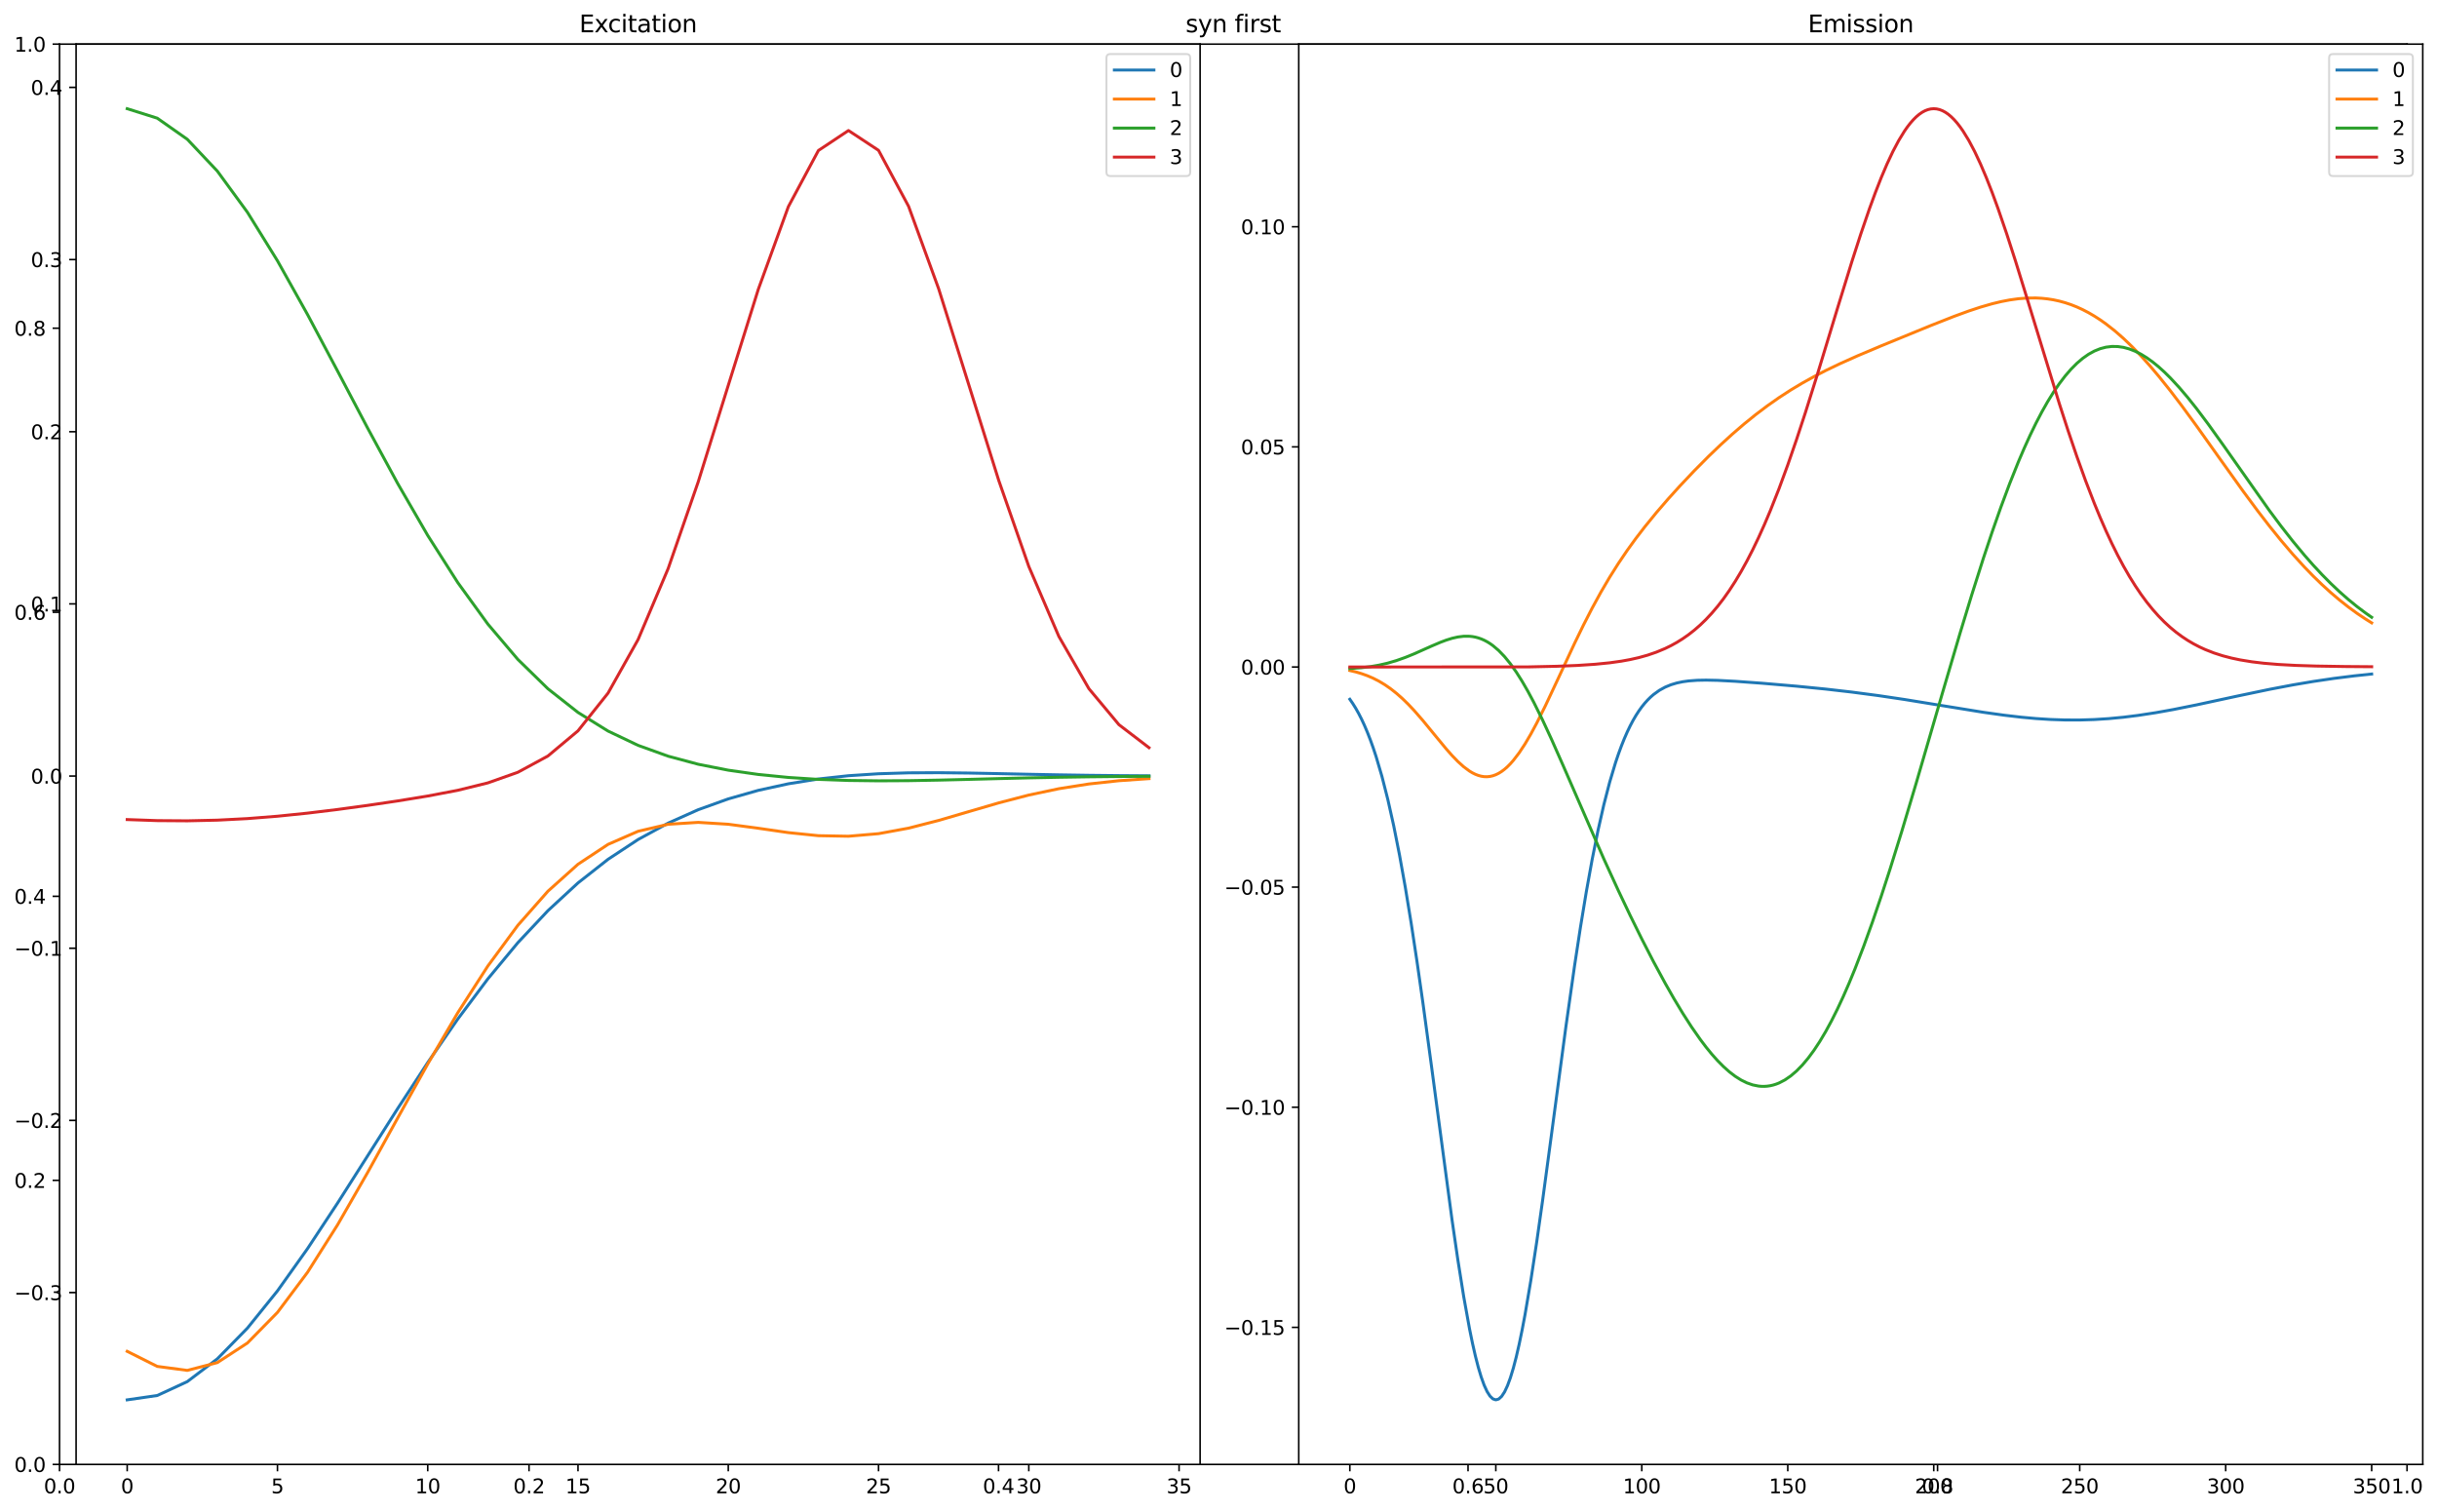 <?xml version="1.0" encoding="utf-8" standalone="no"?>
<!DOCTYPE svg PUBLIC "-//W3C//DTD SVG 1.1//EN"
  "http://www.w3.org/Graphics/SVG/1.1/DTD/svg11.dtd">
<svg xmlns:xlink="http://www.w3.org/1999/xlink" width="1232.4pt" height="764.4pt" viewBox="0 0 1232.4 764.4" xmlns="http://www.w3.org/2000/svg" version="1.1">
 <defs>
  <style type="text/css">*{stroke-linejoin: round; stroke-linecap: butt}</style>
 </defs>
 <g id="figure_1">
  <g id="patch_1">
   <path d="M 0 764.4 
L 1232.4 764.4 
L 1232.4 0 
L 0 0 
z
" style="fill: #ffffff"/>
  </g>
  <g id="axes_1">
   <g id="patch_2">
    <path d="M 30.103 740.521 
L 1217.248 740.521 
L 1217.248 22.318 
L 30.103 22.318 
z
" style="fill: #ffffff"/>
   </g>
   <g id="matplotlib.axis_1">
    <g id="xtick_1">
     <g id="line2d_1">
      <defs>
       <path id="me1050753d5" d="M 0 0 
L 0 3.5 
" style="stroke: #000000; stroke-width: 0.8"/>
      </defs>
      <g>
       <use xlink:href="#me1050753d5" x="30.103" y="740.521" style="stroke: #000000; stroke-width: 0.8"/>
      </g>
     </g>
     <g id="text_1">
      <!-- 0.0 -->
      <g transform="translate(22.152 755.12) scale(0.1 -0.1)">
       <defs>
        <path id="DejaVuSans-30" d="M 2034 4250 
Q 1547 4250 1301 3770 
Q 1056 3291 1056 2328 
Q 1056 1369 1301 889 
Q 1547 409 2034 409 
Q 2525 409 2770 889 
Q 3016 1369 3016 2328 
Q 3016 3291 2770 3770 
Q 2525 4250 2034 4250 
z
M 2034 4750 
Q 2819 4750 3233 4129 
Q 3647 3509 3647 2328 
Q 3647 1150 3233 529 
Q 2819 -91 2034 -91 
Q 1250 -91 836 529 
Q 422 1150 422 2328 
Q 422 3509 836 4129 
Q 1250 4750 2034 4750 
z
" transform="scale(0.016)"/>
        <path id="DejaVuSans-2e" d="M 684 794 
L 1344 794 
L 1344 0 
L 684 0 
L 684 794 
z
" transform="scale(0.016)"/>
       </defs>
       <use xlink:href="#DejaVuSans-30"/>
       <use xlink:href="#DejaVuSans-2e" x="63.623"/>
       <use xlink:href="#DejaVuSans-30" x="95.41"/>
      </g>
     </g>
    </g>
    <g id="xtick_2">
     <g id="line2d_2">
      <g>
       <use xlink:href="#me1050753d5" x="267.532" y="740.521" style="stroke: #000000; stroke-width: 0.8"/>
      </g>
     </g>
     <g id="text_2">
      <!-- 0.2 -->
      <g transform="translate(259.581 755.12) scale(0.1 -0.1)">
       <defs>
        <path id="DejaVuSans-32" d="M 1228 531 
L 3431 531 
L 3431 0 
L 469 0 
L 469 531 
Q 828 903 1448 1529 
Q 2069 2156 2228 2338 
Q 2531 2678 2651 2914 
Q 2772 3150 2772 3378 
Q 2772 3750 2511 3984 
Q 2250 4219 1831 4219 
Q 1534 4219 1204 4116 
Q 875 4013 500 3803 
L 500 4441 
Q 881 4594 1212 4672 
Q 1544 4750 1819 4750 
Q 2544 4750 2975 4387 
Q 3406 4025 3406 3419 
Q 3406 3131 3298 2873 
Q 3191 2616 2906 2266 
Q 2828 2175 2409 1742 
Q 1991 1309 1228 531 
z
" transform="scale(0.016)"/>
       </defs>
       <use xlink:href="#DejaVuSans-30"/>
       <use xlink:href="#DejaVuSans-2e" x="63.623"/>
       <use xlink:href="#DejaVuSans-32" x="95.41"/>
      </g>
     </g>
    </g>
    <g id="xtick_3">
     <g id="line2d_3">
      <g>
       <use xlink:href="#me1050753d5" x="504.961" y="740.521" style="stroke: #000000; stroke-width: 0.8"/>
      </g>
     </g>
     <g id="text_3">
      <!-- 0.4 -->
      <g transform="translate(497.009 755.12) scale(0.1 -0.1)">
       <defs>
        <path id="DejaVuSans-34" d="M 2419 4116 
L 825 1625 
L 2419 1625 
L 2419 4116 
z
M 2253 4666 
L 3047 4666 
L 3047 1625 
L 3713 1625 
L 3713 1100 
L 3047 1100 
L 3047 0 
L 2419 0 
L 2419 1100 
L 313 1100 
L 313 1709 
L 2253 4666 
z
" transform="scale(0.016)"/>
       </defs>
       <use xlink:href="#DejaVuSans-30"/>
       <use xlink:href="#DejaVuSans-2e" x="63.623"/>
       <use xlink:href="#DejaVuSans-34" x="95.41"/>
      </g>
     </g>
    </g>
    <g id="xtick_4">
     <g id="line2d_4">
      <g>
       <use xlink:href="#me1050753d5" x="742.39" y="740.521" style="stroke: #000000; stroke-width: 0.8"/>
      </g>
     </g>
     <g id="text_4">
      <!-- 0.6 -->
      <g transform="translate(734.438 755.12) scale(0.1 -0.1)">
       <defs>
        <path id="DejaVuSans-36" d="M 2113 2584 
Q 1688 2584 1439 2293 
Q 1191 2003 1191 1497 
Q 1191 994 1439 701 
Q 1688 409 2113 409 
Q 2538 409 2786 701 
Q 3034 994 3034 1497 
Q 3034 2003 2786 2293 
Q 2538 2584 2113 2584 
z
M 3366 4563 
L 3366 3988 
Q 3128 4100 2886 4159 
Q 2644 4219 2406 4219 
Q 1781 4219 1451 3797 
Q 1122 3375 1075 2522 
Q 1259 2794 1537 2939 
Q 1816 3084 2150 3084 
Q 2853 3084 3261 2657 
Q 3669 2231 3669 1497 
Q 3669 778 3244 343 
Q 2819 -91 2113 -91 
Q 1303 -91 875 529 
Q 447 1150 447 2328 
Q 447 3434 972 4092 
Q 1497 4750 2381 4750 
Q 2619 4750 2861 4703 
Q 3103 4656 3366 4563 
z
" transform="scale(0.016)"/>
       </defs>
       <use xlink:href="#DejaVuSans-30"/>
       <use xlink:href="#DejaVuSans-2e" x="63.623"/>
       <use xlink:href="#DejaVuSans-36" x="95.41"/>
      </g>
     </g>
    </g>
    <g id="xtick_5">
     <g id="line2d_5">
      <g>
       <use xlink:href="#me1050753d5" x="979.819" y="740.521" style="stroke: #000000; stroke-width: 0.8"/>
      </g>
     </g>
     <g id="text_5">
      <!-- 0.8 -->
      <g transform="translate(971.867 755.12) scale(0.1 -0.1)">
       <defs>
        <path id="DejaVuSans-38" d="M 2034 2216 
Q 1584 2216 1326 1975 
Q 1069 1734 1069 1313 
Q 1069 891 1326 650 
Q 1584 409 2034 409 
Q 2484 409 2743 651 
Q 3003 894 3003 1313 
Q 3003 1734 2745 1975 
Q 2488 2216 2034 2216 
z
M 1403 2484 
Q 997 2584 770 2862 
Q 544 3141 544 3541 
Q 544 4100 942 4425 
Q 1341 4750 2034 4750 
Q 2731 4750 3128 4425 
Q 3525 4100 3525 3541 
Q 3525 3141 3298 2862 
Q 3072 2584 2669 2484 
Q 3125 2378 3379 2068 
Q 3634 1759 3634 1313 
Q 3634 634 3220 271 
Q 2806 -91 2034 -91 
Q 1263 -91 848 271 
Q 434 634 434 1313 
Q 434 1759 690 2068 
Q 947 2378 1403 2484 
z
M 1172 3481 
Q 1172 3119 1398 2916 
Q 1625 2713 2034 2713 
Q 2441 2713 2670 2916 
Q 2900 3119 2900 3481 
Q 2900 3844 2670 4047 
Q 2441 4250 2034 4250 
Q 1625 4250 1398 4047 
Q 1172 3844 1172 3481 
z
" transform="scale(0.016)"/>
       </defs>
       <use xlink:href="#DejaVuSans-30"/>
       <use xlink:href="#DejaVuSans-2e" x="63.623"/>
       <use xlink:href="#DejaVuSans-38" x="95.41"/>
      </g>
     </g>
    </g>
    <g id="xtick_6">
     <g id="line2d_6">
      <g>
       <use xlink:href="#me1050753d5" x="1217.248" y="740.521" style="stroke: #000000; stroke-width: 0.8"/>
      </g>
     </g>
     <g id="text_6">
      <!-- 1.0 -->
      <g transform="translate(1209.296 755.12) scale(0.1 -0.1)">
       <defs>
        <path id="DejaVuSans-31" d="M 794 531 
L 1825 531 
L 1825 4091 
L 703 3866 
L 703 4441 
L 1819 4666 
L 2450 4666 
L 2450 531 
L 3481 531 
L 3481 0 
L 794 0 
L 794 531 
z
" transform="scale(0.016)"/>
       </defs>
       <use xlink:href="#DejaVuSans-31"/>
       <use xlink:href="#DejaVuSans-2e" x="63.623"/>
       <use xlink:href="#DejaVuSans-30" x="95.41"/>
      </g>
     </g>
    </g>
   </g>
   <g id="matplotlib.axis_2">
    <g id="ytick_1">
     <g id="line2d_7">
      <defs>
       <path id="mb47f6872ad" d="M 0 0 
L -3.5 0 
" style="stroke: #000000; stroke-width: 0.8"/>
      </defs>
      <g>
       <use xlink:href="#mb47f6872ad" x="30.103" y="740.521" style="stroke: #000000; stroke-width: 0.8"/>
      </g>
     </g>
     <g id="text_7">
      <!-- 0.0 -->
      <g transform="translate(7.2 744.321) scale(0.1 -0.1)">
       <use xlink:href="#DejaVuSans-30"/>
       <use xlink:href="#DejaVuSans-2e" x="63.623"/>
       <use xlink:href="#DejaVuSans-30" x="95.41"/>
      </g>
     </g>
    </g>
    <g id="ytick_2">
     <g id="line2d_8">
      <g>
       <use xlink:href="#mb47f6872ad" x="30.103" y="596.881" style="stroke: #000000; stroke-width: 0.8"/>
      </g>
     </g>
     <g id="text_8">
      <!-- 0.2 -->
      <g transform="translate(7.2 600.68) scale(0.1 -0.1)">
       <use xlink:href="#DejaVuSans-30"/>
       <use xlink:href="#DejaVuSans-2e" x="63.623"/>
       <use xlink:href="#DejaVuSans-32" x="95.41"/>
      </g>
     </g>
    </g>
    <g id="ytick_3">
     <g id="line2d_9">
      <g>
       <use xlink:href="#mb47f6872ad" x="30.103" y="453.24" style="stroke: #000000; stroke-width: 0.8"/>
      </g>
     </g>
     <g id="text_9">
      <!-- 0.4 -->
      <g transform="translate(7.2 457.039) scale(0.1 -0.1)">
       <use xlink:href="#DejaVuSans-30"/>
       <use xlink:href="#DejaVuSans-2e" x="63.623"/>
       <use xlink:href="#DejaVuSans-34" x="95.41"/>
      </g>
     </g>
    </g>
    <g id="ytick_4">
     <g id="line2d_10">
      <g>
       <use xlink:href="#mb47f6872ad" x="30.103" y="309.599" style="stroke: #000000; stroke-width: 0.8"/>
      </g>
     </g>
     <g id="text_10">
      <!-- 0.6 -->
      <g transform="translate(7.2 313.399) scale(0.1 -0.1)">
       <use xlink:href="#DejaVuSans-30"/>
       <use xlink:href="#DejaVuSans-2e" x="63.623"/>
       <use xlink:href="#DejaVuSans-36" x="95.41"/>
      </g>
     </g>
    </g>
    <g id="ytick_5">
     <g id="line2d_11">
      <g>
       <use xlink:href="#mb47f6872ad" x="30.103" y="165.959" style="stroke: #000000; stroke-width: 0.8"/>
      </g>
     </g>
     <g id="text_11">
      <!-- 0.8 -->
      <g transform="translate(7.2 169.758) scale(0.1 -0.1)">
       <use xlink:href="#DejaVuSans-30"/>
       <use xlink:href="#DejaVuSans-2e" x="63.623"/>
       <use xlink:href="#DejaVuSans-38" x="95.41"/>
      </g>
     </g>
    </g>
    <g id="ytick_6">
     <g id="line2d_12">
      <g>
       <use xlink:href="#mb47f6872ad" x="30.103" y="22.318" style="stroke: #000000; stroke-width: 0.8"/>
      </g>
     </g>
     <g id="text_12">
      <!-- 1.0 -->
      <g transform="translate(7.2 26.117) scale(0.1 -0.1)">
       <use xlink:href="#DejaVuSans-31"/>
       <use xlink:href="#DejaVuSans-2e" x="63.623"/>
       <use xlink:href="#DejaVuSans-30" x="95.41"/>
      </g>
     </g>
    </g>
   </g>
   <g id="patch_3">
    <path d="M 30.103 740.521 
L 30.103 22.318 
" style="fill: none; stroke: #000000; stroke-width: 0.8; stroke-linejoin: miter; stroke-linecap: square"/>
   </g>
   <g id="patch_4">
    <path d="M 1217.248 740.521 
L 1217.248 22.318 
" style="fill: none; stroke: #000000; stroke-width: 0.8; stroke-linejoin: miter; stroke-linecap: square"/>
   </g>
   <g id="patch_5">
    <path d="M 30.103 740.521 
L 1217.248 740.521 
" style="fill: none; stroke: #000000; stroke-width: 0.8; stroke-linejoin: miter; stroke-linecap: square"/>
   </g>
   <g id="patch_6">
    <path d="M 30.103 22.318 
L 1217.248 22.318 
" style="fill: none; stroke: #000000; stroke-width: 0.8; stroke-linejoin: miter; stroke-linecap: square"/>
   </g>
   <g id="text_13">
    <!-- syn first -->
    <g transform="translate(599.566 16.318) scale(0.12 -0.12)">
     <defs>
      <path id="DejaVuSans-73" d="M 2834 3397 
L 2834 2853 
Q 2591 2978 2328 3040 
Q 2066 3103 1784 3103 
Q 1356 3103 1142 2972 
Q 928 2841 928 2578 
Q 928 2378 1081 2264 
Q 1234 2150 1697 2047 
L 1894 2003 
Q 2506 1872 2764 1633 
Q 3022 1394 3022 966 
Q 3022 478 2636 193 
Q 2250 -91 1575 -91 
Q 1294 -91 989 -36 
Q 684 19 347 128 
L 347 722 
Q 666 556 975 473 
Q 1284 391 1588 391 
Q 1994 391 2212 530 
Q 2431 669 2431 922 
Q 2431 1156 2273 1281 
Q 2116 1406 1581 1522 
L 1381 1569 
Q 847 1681 609 1914 
Q 372 2147 372 2553 
Q 372 3047 722 3315 
Q 1072 3584 1716 3584 
Q 2034 3584 2315 3537 
Q 2597 3491 2834 3397 
z
" transform="scale(0.016)"/>
      <path id="DejaVuSans-79" d="M 2059 -325 
Q 1816 -950 1584 -1140 
Q 1353 -1331 966 -1331 
L 506 -1331 
L 506 -850 
L 844 -850 
Q 1081 -850 1212 -737 
Q 1344 -625 1503 -206 
L 1606 56 
L 191 3500 
L 800 3500 
L 1894 763 
L 2988 3500 
L 3597 3500 
L 2059 -325 
z
" transform="scale(0.016)"/>
      <path id="DejaVuSans-6e" d="M 3513 2113 
L 3513 0 
L 2938 0 
L 2938 2094 
Q 2938 2591 2744 2837 
Q 2550 3084 2163 3084 
Q 1697 3084 1428 2787 
Q 1159 2491 1159 1978 
L 1159 0 
L 581 0 
L 581 3500 
L 1159 3500 
L 1159 2956 
Q 1366 3272 1645 3428 
Q 1925 3584 2291 3584 
Q 2894 3584 3203 3211 
Q 3513 2838 3513 2113 
z
" transform="scale(0.016)"/>
      <path id="DejaVuSans-20" transform="scale(0.016)"/>
      <path id="DejaVuSans-66" d="M 2375 4863 
L 2375 4384 
L 1825 4384 
Q 1516 4384 1395 4259 
Q 1275 4134 1275 3809 
L 1275 3500 
L 2222 3500 
L 2222 3053 
L 1275 3053 
L 1275 0 
L 697 0 
L 697 3053 
L 147 3053 
L 147 3500 
L 697 3500 
L 697 3744 
Q 697 4328 969 4595 
Q 1241 4863 1831 4863 
L 2375 4863 
z
" transform="scale(0.016)"/>
      <path id="DejaVuSans-69" d="M 603 3500 
L 1178 3500 
L 1178 0 
L 603 0 
L 603 3500 
z
M 603 4863 
L 1178 4863 
L 1178 4134 
L 603 4134 
L 603 4863 
z
" transform="scale(0.016)"/>
      <path id="DejaVuSans-72" d="M 2631 2963 
Q 2534 3019 2420 3045 
Q 2306 3072 2169 3072 
Q 1681 3072 1420 2755 
Q 1159 2438 1159 1844 
L 1159 0 
L 581 0 
L 581 3500 
L 1159 3500 
L 1159 2956 
Q 1341 3275 1631 3429 
Q 1922 3584 2338 3584 
Q 2397 3584 2469 3576 
Q 2541 3569 2628 3553 
L 2631 2963 
z
" transform="scale(0.016)"/>
      <path id="DejaVuSans-74" d="M 1172 4494 
L 1172 3500 
L 2356 3500 
L 2356 3053 
L 1172 3053 
L 1172 1153 
Q 1172 725 1289 603 
Q 1406 481 1766 481 
L 2356 481 
L 2356 0 
L 1766 0 
Q 1100 0 847 248 
Q 594 497 594 1153 
L 594 3053 
L 172 3053 
L 172 3500 
L 594 3500 
L 594 4494 
L 1172 4494 
z
" transform="scale(0.016)"/>
     </defs>
     <use xlink:href="#DejaVuSans-73"/>
     <use xlink:href="#DejaVuSans-79" x="52.1"/>
     <use xlink:href="#DejaVuSans-6e" x="111.279"/>
     <use xlink:href="#DejaVuSans-20" x="174.658"/>
     <use xlink:href="#DejaVuSans-66" x="206.445"/>
     <use xlink:href="#DejaVuSans-69" x="241.65"/>
     <use xlink:href="#DejaVuSans-72" x="269.434"/>
     <use xlink:href="#DejaVuSans-73" x="310.547"/>
     <use xlink:href="#DejaVuSans-74" x="362.646"/>
    </g>
   </g>
  </g>
  <g id="axes_2">
   <g id="patch_7">
    <path d="M 38.483 740.521 
L 606.899 740.521 
L 606.899 22.318 
L 38.483 22.318 
z
" style="fill: #ffffff"/>
   </g>
   <g id="matplotlib.axis_3">
    <g id="xtick_7">
     <g id="line2d_13">
      <g>
       <use xlink:href="#me1050753d5" x="64.32" y="740.521" style="stroke: #000000; stroke-width: 0.8"/>
      </g>
     </g>
     <g id="text_14">
      <!-- 0 -->
      <g transform="translate(61.139 755.12) scale(0.1 -0.1)">
       <use xlink:href="#DejaVuSans-30"/>
      </g>
     </g>
    </g>
    <g id="xtick_8">
     <g id="line2d_14">
      <g>
       <use xlink:href="#me1050753d5" x="140.311" y="740.521" style="stroke: #000000; stroke-width: 0.8"/>
      </g>
     </g>
     <g id="text_15">
      <!-- 5 -->
      <g transform="translate(137.13 755.12) scale(0.1 -0.1)">
       <defs>
        <path id="DejaVuSans-35" d="M 691 4666 
L 3169 4666 
L 3169 4134 
L 1269 4134 
L 1269 2991 
Q 1406 3038 1543 3061 
Q 1681 3084 1819 3084 
Q 2600 3084 3056 2656 
Q 3513 2228 3513 1497 
Q 3513 744 3044 326 
Q 2575 -91 1722 -91 
Q 1428 -91 1123 -41 
Q 819 9 494 109 
L 494 744 
Q 775 591 1075 516 
Q 1375 441 1709 441 
Q 2250 441 2565 725 
Q 2881 1009 2881 1497 
Q 2881 1984 2565 2268 
Q 2250 2553 1709 2553 
Q 1456 2553 1204 2497 
Q 953 2441 691 2322 
L 691 4666 
z
" transform="scale(0.016)"/>
       </defs>
       <use xlink:href="#DejaVuSans-35"/>
      </g>
     </g>
    </g>
    <g id="xtick_9">
     <g id="line2d_15">
      <g>
       <use xlink:href="#me1050753d5" x="216.303" y="740.521" style="stroke: #000000; stroke-width: 0.8"/>
      </g>
     </g>
     <g id="text_16">
      <!-- 10 -->
      <g transform="translate(209.94 755.12) scale(0.1 -0.1)">
       <use xlink:href="#DejaVuSans-31"/>
       <use xlink:href="#DejaVuSans-30" x="63.623"/>
      </g>
     </g>
    </g>
    <g id="xtick_10">
     <g id="line2d_16">
      <g>
       <use xlink:href="#me1050753d5" x="292.294" y="740.521" style="stroke: #000000; stroke-width: 0.8"/>
      </g>
     </g>
     <g id="text_17">
      <!-- 15 -->
      <g transform="translate(285.932 755.12) scale(0.1 -0.1)">
       <use xlink:href="#DejaVuSans-31"/>
       <use xlink:href="#DejaVuSans-35" x="63.623"/>
      </g>
     </g>
    </g>
    <g id="xtick_11">
     <g id="line2d_17">
      <g>
       <use xlink:href="#me1050753d5" x="368.286" y="740.521" style="stroke: #000000; stroke-width: 0.8"/>
      </g>
     </g>
     <g id="text_18">
      <!-- 20 -->
      <g transform="translate(361.923 755.12) scale(0.1 -0.1)">
       <use xlink:href="#DejaVuSans-32"/>
       <use xlink:href="#DejaVuSans-30" x="63.623"/>
      </g>
     </g>
    </g>
    <g id="xtick_12">
     <g id="line2d_18">
      <g>
       <use xlink:href="#me1050753d5" x="444.277" y="740.521" style="stroke: #000000; stroke-width: 0.8"/>
      </g>
     </g>
     <g id="text_19">
      <!-- 25 -->
      <g transform="translate(437.914 755.12) scale(0.1 -0.1)">
       <use xlink:href="#DejaVuSans-32"/>
       <use xlink:href="#DejaVuSans-35" x="63.623"/>
      </g>
     </g>
    </g>
    <g id="xtick_13">
     <g id="line2d_19">
      <g>
       <use xlink:href="#me1050753d5" x="520.268" y="740.521" style="stroke: #000000; stroke-width: 0.8"/>
      </g>
     </g>
     <g id="text_20">
      <!-- 30 -->
      <g transform="translate(513.906 755.12) scale(0.1 -0.1)">
       <defs>
        <path id="DejaVuSans-33" d="M 2597 2516 
Q 3050 2419 3304 2112 
Q 3559 1806 3559 1356 
Q 3559 666 3084 287 
Q 2609 -91 1734 -91 
Q 1441 -91 1130 -33 
Q 819 25 488 141 
L 488 750 
Q 750 597 1062 519 
Q 1375 441 1716 441 
Q 2309 441 2620 675 
Q 2931 909 2931 1356 
Q 2931 1769 2642 2001 
Q 2353 2234 1838 2234 
L 1294 2234 
L 1294 2753 
L 1863 2753 
Q 2328 2753 2575 2939 
Q 2822 3125 2822 3475 
Q 2822 3834 2567 4026 
Q 2313 4219 1838 4219 
Q 1578 4219 1281 4162 
Q 984 4106 628 3988 
L 628 4550 
Q 988 4650 1302 4700 
Q 1616 4750 1894 4750 
Q 2613 4750 3031 4423 
Q 3450 4097 3450 3541 
Q 3450 3153 3228 2886 
Q 3006 2619 2597 2516 
z
" transform="scale(0.016)"/>
       </defs>
       <use xlink:href="#DejaVuSans-33"/>
       <use xlink:href="#DejaVuSans-30" x="63.623"/>
      </g>
     </g>
    </g>
    <g id="xtick_14">
     <g id="line2d_20">
      <g>
       <use xlink:href="#me1050753d5" x="596.26" y="740.521" style="stroke: #000000; stroke-width: 0.8"/>
      </g>
     </g>
     <g id="text_21">
      <!-- 35 -->
      <g transform="translate(589.897 755.12) scale(0.1 -0.1)">
       <use xlink:href="#DejaVuSans-33"/>
       <use xlink:href="#DejaVuSans-35" x="63.623"/>
      </g>
     </g>
    </g>
   </g>
   <g id="matplotlib.axis_4">
    <g id="ytick_7">
     <g id="line2d_21">
      <g>
       <use xlink:href="#mb47f6872ad" x="38.483" y="653.619" style="stroke: #000000; stroke-width: 0.8"/>
      </g>
     </g>
     <g id="text_22">
      <!-- −0.3 -->
      <g transform="translate(7.2 657.418) scale(0.1 -0.1)">
       <defs>
        <path id="DejaVuSans-2212" d="M 678 2272 
L 4684 2272 
L 4684 1741 
L 678 1741 
L 678 2272 
z
" transform="scale(0.016)"/>
       </defs>
       <use xlink:href="#DejaVuSans-2212"/>
       <use xlink:href="#DejaVuSans-30" x="83.789"/>
       <use xlink:href="#DejaVuSans-2e" x="147.412"/>
       <use xlink:href="#DejaVuSans-33" x="179.199"/>
      </g>
     </g>
    </g>
    <g id="ytick_8">
     <g id="line2d_22">
      <g>
       <use xlink:href="#mb47f6872ad" x="38.483" y="566.557" style="stroke: #000000; stroke-width: 0.8"/>
      </g>
     </g>
     <g id="text_23">
      <!-- −0.2 -->
      <g transform="translate(7.2 570.356) scale(0.1 -0.1)">
       <use xlink:href="#DejaVuSans-2212"/>
       <use xlink:href="#DejaVuSans-30" x="83.789"/>
       <use xlink:href="#DejaVuSans-2e" x="147.412"/>
       <use xlink:href="#DejaVuSans-32" x="179.199"/>
      </g>
     </g>
    </g>
    <g id="ytick_9">
     <g id="line2d_23">
      <g>
       <use xlink:href="#mb47f6872ad" x="38.483" y="479.496" style="stroke: #000000; stroke-width: 0.8"/>
      </g>
     </g>
     <g id="text_24">
      <!-- −0.1 -->
      <g transform="translate(7.2 483.295) scale(0.1 -0.1)">
       <use xlink:href="#DejaVuSans-2212"/>
       <use xlink:href="#DejaVuSans-30" x="83.789"/>
       <use xlink:href="#DejaVuSans-2e" x="147.412"/>
       <use xlink:href="#DejaVuSans-31" x="179.199"/>
      </g>
     </g>
    </g>
    <g id="ytick_10">
     <g id="line2d_24">
      <g>
       <use xlink:href="#mb47f6872ad" x="38.483" y="392.434" style="stroke: #000000; stroke-width: 0.8"/>
      </g>
     </g>
     <g id="text_25">
      <!-- 0.0 -->
      <g transform="translate(15.58 396.233) scale(0.1 -0.1)">
       <use xlink:href="#DejaVuSans-30"/>
       <use xlink:href="#DejaVuSans-2e" x="63.623"/>
       <use xlink:href="#DejaVuSans-30" x="95.41"/>
      </g>
     </g>
    </g>
    <g id="ytick_11">
     <g id="line2d_25">
      <g>
       <use xlink:href="#mb47f6872ad" x="38.483" y="305.372" style="stroke: #000000; stroke-width: 0.8"/>
      </g>
     </g>
     <g id="text_26">
      <!-- 0.1 -->
      <g transform="translate(15.58 309.172) scale(0.1 -0.1)">
       <use xlink:href="#DejaVuSans-30"/>
       <use xlink:href="#DejaVuSans-2e" x="63.623"/>
       <use xlink:href="#DejaVuSans-31" x="95.41"/>
      </g>
     </g>
    </g>
    <g id="ytick_12">
     <g id="line2d_26">
      <g>
       <use xlink:href="#mb47f6872ad" x="38.483" y="218.311" style="stroke: #000000; stroke-width: 0.8"/>
      </g>
     </g>
     <g id="text_27">
      <!-- 0.2 -->
      <g transform="translate(15.58 222.11) scale(0.1 -0.1)">
       <use xlink:href="#DejaVuSans-30"/>
       <use xlink:href="#DejaVuSans-2e" x="63.623"/>
       <use xlink:href="#DejaVuSans-32" x="95.41"/>
      </g>
     </g>
    </g>
    <g id="ytick_13">
     <g id="line2d_27">
      <g>
       <use xlink:href="#mb47f6872ad" x="38.483" y="131.249" style="stroke: #000000; stroke-width: 0.8"/>
      </g>
     </g>
     <g id="text_28">
      <!-- 0.3 -->
      <g transform="translate(15.58 135.048) scale(0.1 -0.1)">
       <use xlink:href="#DejaVuSans-30"/>
       <use xlink:href="#DejaVuSans-2e" x="63.623"/>
       <use xlink:href="#DejaVuSans-33" x="95.41"/>
      </g>
     </g>
    </g>
    <g id="ytick_14">
     <g id="line2d_28">
      <g>
       <use xlink:href="#mb47f6872ad" x="38.483" y="44.188" style="stroke: #000000; stroke-width: 0.8"/>
      </g>
     </g>
     <g id="text_29">
      <!-- 0.4 -->
      <g transform="translate(15.58 47.987) scale(0.1 -0.1)">
       <use xlink:href="#DejaVuSans-30"/>
       <use xlink:href="#DejaVuSans-2e" x="63.623"/>
       <use xlink:href="#DejaVuSans-34" x="95.41"/>
      </g>
     </g>
    </g>
   </g>
   <g id="line2d_29">
    <path d="M 64.32 707.876 
L 79.518 705.673 
L 94.716 698.65 
L 109.915 687.123 
L 125.113 671.606 
L 140.311 652.775 
L 155.51 631.415 
L 170.708 608.371 
L 185.906 584.49 
L 201.104 560.569 
L 216.303 537.315 
L 231.501 515.311 
L 246.699 495 
L 261.898 476.677 
L 277.096 460.493 
L 292.294 446.472 
L 307.492 434.531 
L 322.691 424.516 
L 337.889 416.225 
L 353.087 409.447 
L 368.286 403.981 
L 383.484 399.659 
L 398.682 396.34 
L 413.88 393.908 
L 429.079 392.254 
L 444.277 391.263 
L 459.475 390.802 
L 474.673 390.73 
L 489.872 390.904 
L 505.07 391.201 
L 520.268 391.526 
L 535.467 391.816 
L 550.665 392.045 
L 565.863 392.207 
L 581.061 392.311 
" clip-path="url(#p8676e032e5)" style="fill: none; stroke: #1f77b4; stroke-width: 1.5; stroke-linecap: square"/>
   </g>
   <g id="line2d_30">
    <path d="M 64.32 683.337 
L 79.518 690.957 
L 94.716 692.977 
L 109.915 689.034 
L 125.113 679.129 
L 140.311 663.656 
L 155.51 643.38 
L 170.708 619.375 
L 185.906 592.92 
L 201.104 565.375 
L 216.303 538.055 
L 231.501 512.12 
L 246.699 488.504 
L 261.898 467.878 
L 277.096 450.658 
L 292.294 437.028 
L 307.492 426.984 
L 322.691 420.357 
L 337.889 416.814 
L 353.087 415.856 
L 368.286 416.803 
L 383.484 418.828 
L 398.682 421.034 
L 413.88 422.586 
L 429.079 422.861 
L 444.277 421.566 
L 459.475 418.776 
L 474.673 414.875 
L 489.872 410.423 
L 505.07 405.993 
L 520.268 402.04 
L 535.467 398.829 
L 550.665 396.434 
L 565.863 394.785 
L 581.061 393.732 
" clip-path="url(#p8676e032e5)" style="fill: none; stroke: #ff7f0e; stroke-width: 1.5; stroke-linecap: square"/>
   </g>
   <g id="line2d_31">
    <path d="M 64.32 54.964 
L 79.518 59.754 
L 94.716 70.429 
L 109.915 86.53 
L 125.113 107.329 
L 140.311 131.867 
L 155.51 159.028 
L 170.708 187.619 
L 185.906 216.463 
L 201.104 244.477 
L 216.303 270.752 
L 231.501 294.598 
L 246.699 315.569 
L 261.898 333.464 
L 277.096 348.298 
L 292.294 360.264 
L 307.492 369.675 
L 322.691 376.917 
L 337.889 382.389 
L 353.087 386.464 
L 368.286 389.46 
L 383.484 391.623 
L 398.682 393.132 
L 413.88 394.112 
L 429.079 394.656 
L 444.277 394.844 
L 459.475 394.758 
L 474.673 394.486 
L 489.872 394.113 
L 505.07 393.715 
L 520.268 393.349 
L 535.467 393.046 
L 550.665 392.818 
L 565.863 392.66 
L 581.061 392.559 
" clip-path="url(#p8676e032e5)" style="fill: none; stroke: #2ca02c; stroke-width: 1.5; stroke-linecap: square"/>
   </g>
   <g id="line2d_32">
    <path d="M 64.32 414.434 
L 79.518 414.964 
L 94.716 415.07 
L 109.915 414.73 
L 125.113 413.944 
L 140.311 412.744 
L 155.51 411.183 
L 170.708 409.334 
L 185.906 407.263 
L 201.104 405.009 
L 216.303 402.529 
L 231.501 399.635 
L 246.699 395.891 
L 261.898 390.513 
L 277.096 382.283 
L 292.294 369.563 
L 307.492 350.487 
L 322.691 323.398 
L 337.889 287.514 
L 353.087 243.673 
L 368.286 194.873 
L 383.484 146.28 
L 398.682 104.488 
L 413.88 76.096 
L 429.079 66.006 
L 444.277 76.024 
L 459.475 104.326 
L 474.673 145.996 
L 489.872 194.413 
L 505.07 242.958 
L 520.268 286.439 
L 535.467 321.826 
L 550.665 348.248 
L 565.863 366.459 
L 581.061 378.089 
" clip-path="url(#p8676e032e5)" style="fill: none; stroke: #d62728; stroke-width: 1.5; stroke-linecap: square"/>
   </g>
   <g id="patch_8">
    <path d="M 38.483 740.521 
L 38.483 22.318 
" style="fill: none; stroke: #000000; stroke-width: 0.8; stroke-linejoin: miter; stroke-linecap: square"/>
   </g>
   <g id="patch_9">
    <path d="M 606.899 740.521 
L 606.899 22.318 
" style="fill: none; stroke: #000000; stroke-width: 0.8; stroke-linejoin: miter; stroke-linecap: square"/>
   </g>
   <g id="patch_10">
    <path d="M 38.483 740.521 
L 606.899 740.521 
" style="fill: none; stroke: #000000; stroke-width: 0.8; stroke-linejoin: miter; stroke-linecap: square"/>
   </g>
   <g id="patch_11">
    <path d="M 38.483 22.318 
L 606.899 22.318 
" style="fill: none; stroke: #000000; stroke-width: 0.8; stroke-linejoin: miter; stroke-linecap: square"/>
   </g>
   <g id="text_30">
    <!-- Excitation -->
    <g transform="translate(292.965 16.318) scale(0.12 -0.12)">
     <defs>
      <path id="DejaVuSans-45" d="M 628 4666 
L 3578 4666 
L 3578 4134 
L 1259 4134 
L 1259 2753 
L 3481 2753 
L 3481 2222 
L 1259 2222 
L 1259 531 
L 3634 531 
L 3634 0 
L 628 0 
L 628 4666 
z
" transform="scale(0.016)"/>
      <path id="DejaVuSans-78" d="M 3513 3500 
L 2247 1797 
L 3578 0 
L 2900 0 
L 1881 1375 
L 863 0 
L 184 0 
L 1544 1831 
L 300 3500 
L 978 3500 
L 1906 2253 
L 2834 3500 
L 3513 3500 
z
" transform="scale(0.016)"/>
      <path id="DejaVuSans-63" d="M 3122 3366 
L 3122 2828 
Q 2878 2963 2633 3030 
Q 2388 3097 2138 3097 
Q 1578 3097 1268 2742 
Q 959 2388 959 1747 
Q 959 1106 1268 751 
Q 1578 397 2138 397 
Q 2388 397 2633 464 
Q 2878 531 3122 666 
L 3122 134 
Q 2881 22 2623 -34 
Q 2366 -91 2075 -91 
Q 1284 -91 818 406 
Q 353 903 353 1747 
Q 353 2603 823 3093 
Q 1294 3584 2113 3584 
Q 2378 3584 2631 3529 
Q 2884 3475 3122 3366 
z
" transform="scale(0.016)"/>
      <path id="DejaVuSans-61" d="M 2194 1759 
Q 1497 1759 1228 1600 
Q 959 1441 959 1056 
Q 959 750 1161 570 
Q 1363 391 1709 391 
Q 2188 391 2477 730 
Q 2766 1069 2766 1631 
L 2766 1759 
L 2194 1759 
z
M 3341 1997 
L 3341 0 
L 2766 0 
L 2766 531 
Q 2569 213 2275 61 
Q 1981 -91 1556 -91 
Q 1019 -91 701 211 
Q 384 513 384 1019 
Q 384 1609 779 1909 
Q 1175 2209 1959 2209 
L 2766 2209 
L 2766 2266 
Q 2766 2663 2505 2880 
Q 2244 3097 1772 3097 
Q 1472 3097 1187 3025 
Q 903 2953 641 2809 
L 641 3341 
Q 956 3463 1253 3523 
Q 1550 3584 1831 3584 
Q 2591 3584 2966 3190 
Q 3341 2797 3341 1997 
z
" transform="scale(0.016)"/>
      <path id="DejaVuSans-6f" d="M 1959 3097 
Q 1497 3097 1228 2736 
Q 959 2375 959 1747 
Q 959 1119 1226 758 
Q 1494 397 1959 397 
Q 2419 397 2687 759 
Q 2956 1122 2956 1747 
Q 2956 2369 2687 2733 
Q 2419 3097 1959 3097 
z
M 1959 3584 
Q 2709 3584 3137 3096 
Q 3566 2609 3566 1747 
Q 3566 888 3137 398 
Q 2709 -91 1959 -91 
Q 1206 -91 779 398 
Q 353 888 353 1747 
Q 353 2609 779 3096 
Q 1206 3584 1959 3584 
z
" transform="scale(0.016)"/>
     </defs>
     <use xlink:href="#DejaVuSans-45"/>
     <use xlink:href="#DejaVuSans-78" x="63.184"/>
     <use xlink:href="#DejaVuSans-63" x="120.613"/>
     <use xlink:href="#DejaVuSans-69" x="175.594"/>
     <use xlink:href="#DejaVuSans-74" x="203.377"/>
     <use xlink:href="#DejaVuSans-61" x="242.586"/>
     <use xlink:href="#DejaVuSans-74" x="303.865"/>
     <use xlink:href="#DejaVuSans-69" x="343.074"/>
     <use xlink:href="#DejaVuSans-6f" x="370.857"/>
     <use xlink:href="#DejaVuSans-6e" x="432.039"/>
    </g>
   </g>
   <g id="legend_1">
    <g id="patch_12">
     <path d="M 561.536 89.031 
L 599.899 89.031 
Q 601.899 89.031 601.899 87.031 
L 601.899 29.318 
Q 601.899 27.318 599.899 27.318 
L 561.536 27.318 
Q 559.536 27.318 559.536 29.318 
L 559.536 87.031 
Q 559.536 89.031 561.536 89.031 
z
" style="fill: #ffffff; opacity: 0.8; stroke: #cccccc; stroke-linejoin: miter"/>
    </g>
    <g id="line2d_33">
     <path d="M 563.536 35.417 
L 573.536 35.417 
L 583.536 35.417 
" style="fill: none; stroke: #1f77b4; stroke-width: 1.5; stroke-linecap: square"/>
    </g>
    <g id="text_31">
     <!-- 0 -->
     <g transform="translate(591.536 38.917) scale(0.1 -0.1)">
      <use xlink:href="#DejaVuSans-30"/>
     </g>
    </g>
    <g id="line2d_34">
     <path d="M 563.536 50.095 
L 573.536 50.095 
L 583.536 50.095 
" style="fill: none; stroke: #ff7f0e; stroke-width: 1.5; stroke-linecap: square"/>
    </g>
    <g id="text_32">
     <!-- 1 -->
     <g transform="translate(591.536 53.595) scale(0.1 -0.1)">
      <use xlink:href="#DejaVuSans-31"/>
     </g>
    </g>
    <g id="line2d_35">
     <path d="M 563.536 64.773 
L 573.536 64.773 
L 583.536 64.773 
" style="fill: none; stroke: #2ca02c; stroke-width: 1.5; stroke-linecap: square"/>
    </g>
    <g id="text_33">
     <!-- 2 -->
     <g transform="translate(591.536 68.273) scale(0.1 -0.1)">
      <use xlink:href="#DejaVuSans-32"/>
     </g>
    </g>
    <g id="line2d_36">
     <path d="M 563.536 79.451 
L 573.536 79.451 
L 583.536 79.451 
" style="fill: none; stroke: #d62728; stroke-width: 1.5; stroke-linecap: square"/>
    </g>
    <g id="text_34">
     <!-- 3 -->
     <g transform="translate(591.536 82.951) scale(0.1 -0.1)">
      <use xlink:href="#DejaVuSans-33"/>
     </g>
    </g>
   </g>
  </g>
  <g id="axes_3">
   <g id="patch_13">
    <path d="M 656.784 740.521 
L 1225.2 740.521 
L 1225.2 22.318 
L 656.784 22.318 
z
" style="fill: #ffffff"/>
   </g>
   <g id="matplotlib.axis_5">
    <g id="xtick_15">
     <g id="line2d_37">
      <g>
       <use xlink:href="#me1050753d5" x="682.621" y="740.521" style="stroke: #000000; stroke-width: 0.8"/>
      </g>
     </g>
     <g id="text_35">
      <!-- 0 -->
      <g transform="translate(679.44 755.12) scale(0.1 -0.1)">
       <use xlink:href="#DejaVuSans-30"/>
      </g>
     </g>
    </g>
    <g id="xtick_16">
     <g id="line2d_38">
      <g>
       <use xlink:href="#me1050753d5" x="756.441" y="740.521" style="stroke: #000000; stroke-width: 0.8"/>
      </g>
     </g>
     <g id="text_36">
      <!-- 50 -->
      <g transform="translate(750.079 755.12) scale(0.1 -0.1)">
       <use xlink:href="#DejaVuSans-35"/>
       <use xlink:href="#DejaVuSans-30" x="63.623"/>
      </g>
     </g>
    </g>
    <g id="xtick_17">
     <g id="line2d_39">
      <g>
       <use xlink:href="#me1050753d5" x="830.261" y="740.521" style="stroke: #000000; stroke-width: 0.8"/>
      </g>
     </g>
     <g id="text_37">
      <!-- 100 -->
      <g transform="translate(820.718 755.12) scale(0.1 -0.1)">
       <use xlink:href="#DejaVuSans-31"/>
       <use xlink:href="#DejaVuSans-30" x="63.623"/>
       <use xlink:href="#DejaVuSans-30" x="127.246"/>
      </g>
     </g>
    </g>
    <g id="xtick_18">
     <g id="line2d_40">
      <g>
       <use xlink:href="#me1050753d5" x="904.082" y="740.521" style="stroke: #000000; stroke-width: 0.8"/>
      </g>
     </g>
     <g id="text_38">
      <!-- 150 -->
      <g transform="translate(894.538 755.12) scale(0.1 -0.1)">
       <use xlink:href="#DejaVuSans-31"/>
       <use xlink:href="#DejaVuSans-35" x="63.623"/>
       <use xlink:href="#DejaVuSans-30" x="127.246"/>
      </g>
     </g>
    </g>
    <g id="xtick_19">
     <g id="line2d_41">
      <g>
       <use xlink:href="#me1050753d5" x="977.902" y="740.521" style="stroke: #000000; stroke-width: 0.8"/>
      </g>
     </g>
     <g id="text_39">
      <!-- 200 -->
      <g transform="translate(968.358 755.12) scale(0.1 -0.1)">
       <use xlink:href="#DejaVuSans-32"/>
       <use xlink:href="#DejaVuSans-30" x="63.623"/>
       <use xlink:href="#DejaVuSans-30" x="127.246"/>
      </g>
     </g>
    </g>
    <g id="xtick_20">
     <g id="line2d_42">
      <g>
       <use xlink:href="#me1050753d5" x="1051.722" y="740.521" style="stroke: #000000; stroke-width: 0.8"/>
      </g>
     </g>
     <g id="text_40">
      <!-- 250 -->
      <g transform="translate(1042.178 755.12) scale(0.1 -0.1)">
       <use xlink:href="#DejaVuSans-32"/>
       <use xlink:href="#DejaVuSans-35" x="63.623"/>
       <use xlink:href="#DejaVuSans-30" x="127.246"/>
      </g>
     </g>
    </g>
    <g id="xtick_21">
     <g id="line2d_43">
      <g>
       <use xlink:href="#me1050753d5" x="1125.542" y="740.521" style="stroke: #000000; stroke-width: 0.8"/>
      </g>
     </g>
     <g id="text_41">
      <!-- 300 -->
      <g transform="translate(1115.998 755.12) scale(0.1 -0.1)">
       <use xlink:href="#DejaVuSans-33"/>
       <use xlink:href="#DejaVuSans-30" x="63.623"/>
       <use xlink:href="#DejaVuSans-30" x="127.246"/>
      </g>
     </g>
    </g>
    <g id="xtick_22">
     <g id="line2d_44">
      <g>
       <use xlink:href="#me1050753d5" x="1199.362" y="740.521" style="stroke: #000000; stroke-width: 0.8"/>
      </g>
     </g>
     <g id="text_42">
      <!-- 350 -->
      <g transform="translate(1189.819 755.12) scale(0.1 -0.1)">
       <use xlink:href="#DejaVuSans-33"/>
       <use xlink:href="#DejaVuSans-35" x="63.623"/>
       <use xlink:href="#DejaVuSans-30" x="127.246"/>
      </g>
     </g>
    </g>
   </g>
   <g id="matplotlib.axis_6">
    <g id="ytick_15">
     <g id="line2d_45">
      <g>
       <use xlink:href="#mb47f6872ad" x="656.784" y="671.211" style="stroke: #000000; stroke-width: 0.8"/>
      </g>
     </g>
     <g id="text_43">
      <!-- −0.15 -->
      <g transform="translate(619.139 675.01) scale(0.1 -0.1)">
       <use xlink:href="#DejaVuSans-2212"/>
       <use xlink:href="#DejaVuSans-30" x="83.789"/>
       <use xlink:href="#DejaVuSans-2e" x="147.412"/>
       <use xlink:href="#DejaVuSans-31" x="179.199"/>
       <use xlink:href="#DejaVuSans-35" x="242.822"/>
      </g>
     </g>
    </g>
    <g id="ytick_16">
     <g id="line2d_46">
      <g>
       <use xlink:href="#mb47f6872ad" x="656.784" y="559.902" style="stroke: #000000; stroke-width: 0.8"/>
      </g>
     </g>
     <g id="text_44">
      <!-- −0.10 -->
      <g transform="translate(619.139 563.701) scale(0.1 -0.1)">
       <use xlink:href="#DejaVuSans-2212"/>
       <use xlink:href="#DejaVuSans-30" x="83.789"/>
       <use xlink:href="#DejaVuSans-2e" x="147.412"/>
       <use xlink:href="#DejaVuSans-31" x="179.199"/>
       <use xlink:href="#DejaVuSans-30" x="242.822"/>
      </g>
     </g>
    </g>
    <g id="ytick_17">
     <g id="line2d_47">
      <g>
       <use xlink:href="#mb47f6872ad" x="656.784" y="448.592" style="stroke: #000000; stroke-width: 0.8"/>
      </g>
     </g>
     <g id="text_45">
      <!-- −0.05 -->
      <g transform="translate(619.139 452.391) scale(0.1 -0.1)">
       <use xlink:href="#DejaVuSans-2212"/>
       <use xlink:href="#DejaVuSans-30" x="83.789"/>
       <use xlink:href="#DejaVuSans-2e" x="147.412"/>
       <use xlink:href="#DejaVuSans-30" x="179.199"/>
       <use xlink:href="#DejaVuSans-35" x="242.822"/>
      </g>
     </g>
    </g>
    <g id="ytick_18">
     <g id="line2d_48">
      <g>
       <use xlink:href="#mb47f6872ad" x="656.784" y="337.283" style="stroke: #000000; stroke-width: 0.8"/>
      </g>
     </g>
     <g id="text_46">
      <!-- 0.00 -->
      <g transform="translate(627.518 341.082) scale(0.1 -0.1)">
       <use xlink:href="#DejaVuSans-30"/>
       <use xlink:href="#DejaVuSans-2e" x="63.623"/>
       <use xlink:href="#DejaVuSans-30" x="95.41"/>
       <use xlink:href="#DejaVuSans-30" x="159.033"/>
      </g>
     </g>
    </g>
    <g id="ytick_19">
     <g id="line2d_49">
      <g>
       <use xlink:href="#mb47f6872ad" x="656.784" y="225.973" style="stroke: #000000; stroke-width: 0.8"/>
      </g>
     </g>
     <g id="text_47">
      <!-- 0.05 -->
      <g transform="translate(627.518 229.773) scale(0.1 -0.1)">
       <use xlink:href="#DejaVuSans-30"/>
       <use xlink:href="#DejaVuSans-2e" x="63.623"/>
       <use xlink:href="#DejaVuSans-30" x="95.41"/>
       <use xlink:href="#DejaVuSans-35" x="159.033"/>
      </g>
     </g>
    </g>
    <g id="ytick_20">
     <g id="line2d_50">
      <g>
       <use xlink:href="#mb47f6872ad" x="656.784" y="114.664" style="stroke: #000000; stroke-width: 0.8"/>
      </g>
     </g>
     <g id="text_48">
      <!-- 0.10 -->
      <g transform="translate(627.518 118.463) scale(0.1 -0.1)">
       <use xlink:href="#DejaVuSans-30"/>
       <use xlink:href="#DejaVuSans-2e" x="63.623"/>
       <use xlink:href="#DejaVuSans-31" x="95.41"/>
       <use xlink:href="#DejaVuSans-30" x="159.033"/>
      </g>
     </g>
    </g>
   </g>
   <g id="line2d_51">
    <path d="M 682.621 353.596 
L 684.097 355.741 
L 685.574 358.115 
L 687.05 360.737 
L 688.527 363.623 
L 690.003 366.791 
L 691.479 370.259 
L 692.956 374.042 
L 694.432 378.157 
L 695.909 382.62 
L 698.861 392.646 
L 701.814 404.219 
L 704.767 417.409 
L 707.72 432.245 
L 710.673 448.711 
L 713.625 466.734 
L 716.578 486.178 
L 719.531 506.841 
L 723.96 539.513 
L 734.295 616.83 
L 737.248 637.109 
L 740.201 655.665 
L 743.153 672.01 
L 744.63 679.212 
L 746.106 685.698 
L 747.583 691.423 
L 749.059 696.345 
L 750.536 700.429 
L 752.012 703.644 
L 753.488 705.967 
L 754.965 707.381 
L 756.441 707.876 
L 757.918 707.448 
L 759.394 706.1 
L 760.87 703.844 
L 762.347 700.695 
L 763.823 696.679 
L 765.3 691.824 
L 766.776 686.166 
L 768.252 679.747 
L 769.729 672.612 
L 771.205 664.813 
L 774.158 647.441 
L 777.111 628.099 
L 780.064 607.287 
L 784.493 574.42 
L 791.875 519.216 
L 796.304 488.074 
L 799.257 468.786 
L 802.21 450.921 
L 805.162 434.616 
L 808.115 419.944 
L 811.068 406.922 
L 814.021 395.519 
L 816.974 385.666 
L 818.45 381.29 
L 819.927 377.263 
L 821.403 373.569 
L 822.879 370.192 
L 824.356 367.114 
L 825.832 364.319 
L 827.309 361.789 
L 828.785 359.507 
L 830.261 357.455 
L 831.738 355.618 
L 833.214 353.979 
L 834.691 352.522 
L 836.167 351.232 
L 839.12 349.097 
L 842.073 347.467 
L 845.025 346.25 
L 847.978 345.366 
L 850.931 344.746 
L 853.884 344.333 
L 858.313 344.004 
L 862.742 343.919 
L 868.648 344.045 
L 877.506 344.509 
L 890.794 345.47 
L 908.511 346.982 
L 923.275 348.448 
L 936.562 349.976 
L 949.85 351.733 
L 963.138 353.714 
L 980.855 356.602 
L 1003.001 360.188 
L 1013.335 361.641 
L 1022.194 362.677 
L 1029.576 363.35 
L 1036.958 363.822 
L 1044.34 364.072 
L 1051.722 364.085 
L 1059.104 363.855 
L 1066.486 363.383 
L 1073.868 362.679 
L 1081.25 361.758 
L 1090.109 360.4 
L 1098.967 358.814 
L 1110.778 356.442 
L 1131.448 351.981 
L 1147.688 348.584 
L 1159.5 346.341 
L 1169.834 344.592 
L 1180.169 343.066 
L 1190.504 341.771 
L 1199.362 340.838 
L 1199.362 340.838 
" clip-path="url(#p516e6261a4)" style="fill: none; stroke: #1f77b4; stroke-width: 1.5; stroke-linecap: square"/>
   </g>
   <g id="line2d_52">
    <path d="M 682.621 339.081 
L 685.574 339.774 
L 688.527 340.637 
L 691.479 341.694 
L 694.432 342.968 
L 697.385 344.484 
L 700.338 346.258 
L 703.291 348.306 
L 706.243 350.636 
L 709.196 353.245 
L 712.149 356.124 
L 715.102 359.25 
L 719.531 364.324 
L 725.437 371.524 
L 731.342 378.684 
L 734.295 382.026 
L 737.248 385.08 
L 740.201 387.747 
L 743.153 389.93 
L 744.63 390.813 
L 746.106 391.544 
L 747.583 392.113 
L 749.059 392.512 
L 750.536 392.734 
L 752.012 392.773 
L 753.488 392.625 
L 754.965 392.285 
L 756.441 391.751 
L 757.918 391.024 
L 759.394 390.102 
L 760.87 388.988 
L 762.347 387.684 
L 763.823 386.195 
L 765.3 384.527 
L 768.252 380.679 
L 771.205 376.204 
L 774.158 371.181 
L 777.111 365.698 
L 781.54 356.817 
L 787.446 344.251 
L 796.304 325.239 
L 800.733 316.144 
L 805.162 307.514 
L 809.592 299.419 
L 814.021 291.875 
L 818.45 284.862 
L 822.879 278.329 
L 827.309 272.214 
L 831.738 266.452 
L 837.643 259.209 
L 843.549 252.359 
L 849.455 245.819 
L 856.837 238.01 
L 864.219 230.583 
L 870.124 224.927 
L 876.03 219.545 
L 881.935 214.457 
L 887.841 209.678 
L 893.747 205.217 
L 899.652 201.075 
L 905.558 197.241 
L 911.464 193.697 
L 917.369 190.418 
L 923.275 187.37 
L 930.657 183.829 
L 939.515 179.871 
L 951.327 174.885 
L 976.425 164.609 
L 988.237 159.958 
L 995.619 157.262 
L 1001.524 155.309 
L 1007.43 153.606 
L 1011.859 152.536 
L 1016.288 151.678 
L 1020.718 151.062 
L 1025.147 150.72 
L 1029.576 150.68 
L 1032.529 150.834 
L 1035.482 151.143 
L 1038.434 151.613 
L 1041.387 152.25 
L 1044.34 153.059 
L 1047.293 154.045 
L 1050.246 155.211 
L 1053.198 156.56 
L 1056.151 158.094 
L 1059.104 159.814 
L 1062.057 161.719 
L 1065.01 163.807 
L 1069.439 167.279 
L 1073.868 171.146 
L 1078.297 175.39 
L 1082.726 179.99 
L 1087.156 184.918 
L 1091.585 190.145 
L 1097.491 197.518 
L 1103.396 205.272 
L 1110.778 215.358 
L 1122.589 231.957 
L 1134.401 248.46 
L 1141.783 258.419 
L 1147.688 266.072 
L 1153.594 273.381 
L 1159.5 280.296 
L 1165.405 286.779 
L 1169.834 291.343 
L 1174.264 295.642 
L 1178.693 299.672 
L 1183.122 303.433 
L 1187.551 306.926 
L 1191.98 310.156 
L 1196.41 313.128 
L 1199.362 314.97 
L 1199.362 314.97 
" clip-path="url(#p516e6261a4)" style="fill: none; stroke: #ff7f0e; stroke-width: 1.5; stroke-linecap: square"/>
   </g>
   <g id="line2d_53">
    <path d="M 682.621 338.065 
L 688.527 337.644 
L 692.956 337.108 
L 697.385 336.341 
L 701.814 335.314 
L 706.243 334.011 
L 710.673 332.441 
L 715.102 330.643 
L 723.96 326.696 
L 728.389 324.809 
L 731.342 323.699 
L 734.295 322.776 
L 737.248 322.103 
L 740.201 321.74 
L 743.153 321.748 
L 744.63 321.907 
L 746.106 322.18 
L 747.583 322.571 
L 749.059 323.085 
L 750.536 323.728 
L 752.012 324.503 
L 753.488 325.413 
L 754.965 326.46 
L 757.918 328.974 
L 760.87 332.049 
L 763.823 335.675 
L 766.776 339.833 
L 769.729 344.489 
L 772.682 349.602 
L 775.634 355.125 
L 780.064 364.056 
L 784.493 373.593 
L 790.398 386.922 
L 811.068 434.34 
L 818.45 450.445 
L 824.356 462.851 
L 830.261 474.805 
L 836.167 486.272 
L 842.073 497.188 
L 846.502 504.961 
L 850.931 512.322 
L 855.36 519.213 
L 859.789 525.569 
L 862.742 529.476 
L 865.695 533.093 
L 868.648 536.401 
L 871.601 539.378 
L 874.553 542.004 
L 877.506 544.258 
L 880.459 546.123 
L 883.412 547.58 
L 886.365 548.613 
L 889.318 549.206 
L 890.794 549.333 
L 892.27 549.346 
L 893.747 549.242 
L 895.223 549.021 
L 896.7 548.681 
L 898.176 548.221 
L 899.652 547.64 
L 902.605 546.112 
L 905.558 544.092 
L 908.511 541.576 
L 911.464 538.564 
L 914.416 535.057 
L 917.369 531.058 
L 920.322 526.572 
L 923.275 521.607 
L 926.228 516.173 
L 929.18 510.282 
L 932.133 503.948 
L 935.086 497.186 
L 938.039 490.016 
L 942.468 478.537 
L 946.897 466.257 
L 951.327 453.258 
L 955.756 439.63 
L 961.661 420.648 
L 969.043 395.957 
L 982.331 350.323 
L 991.189 320.264 
L 997.095 300.887 
L 1003.001 282.316 
L 1007.43 269.049 
L 1011.859 256.443 
L 1016.288 244.574 
L 1020.718 233.511 
L 1023.67 226.613 
L 1026.623 220.116 
L 1029.576 214.032 
L 1032.529 208.374 
L 1035.482 203.151 
L 1038.434 198.371 
L 1041.387 194.039 
L 1044.34 190.159 
L 1047.293 186.732 
L 1050.246 183.759 
L 1053.198 181.237 
L 1056.151 179.163 
L 1059.104 177.529 
L 1062.057 176.329 
L 1065.01 175.554 
L 1067.962 175.192 
L 1070.915 175.232 
L 1073.868 175.66 
L 1076.821 176.46 
L 1079.774 177.617 
L 1082.726 179.114 
L 1085.679 180.932 
L 1088.632 183.053 
L 1091.585 185.457 
L 1094.538 188.125 
L 1097.491 191.035 
L 1101.92 195.81 
L 1106.349 201.015 
L 1110.778 206.578 
L 1116.684 214.434 
L 1124.066 224.735 
L 1147.688 258.235 
L 1153.594 266.137 
L 1159.5 273.676 
L 1165.405 280.791 
L 1169.834 285.824 
L 1174.264 290.582 
L 1178.693 295.056 
L 1183.122 299.241 
L 1187.551 303.138 
L 1191.98 306.747 
L 1196.41 310.074 
L 1199.362 312.139 
L 1199.362 312.139 
" clip-path="url(#p516e6261a4)" style="fill: none; stroke: #2ca02c; stroke-width: 1.5; stroke-linecap: square"/>
   </g>
   <g id="line2d_54">
    <path d="M 682.621 337.285 
L 772.682 337.237 
L 787.446 336.91 
L 797.78 336.489 
L 806.639 335.903 
L 814.021 335.162 
L 819.927 334.332 
L 824.356 333.526 
L 828.785 332.524 
L 833.214 331.288 
L 837.643 329.771 
L 842.073 327.924 
L 845.025 326.482 
L 847.978 324.851 
L 850.931 323.013 
L 853.884 320.949 
L 856.837 318.64 
L 859.789 316.066 
L 862.742 313.208 
L 865.695 310.045 
L 868.648 306.56 
L 871.601 302.735 
L 874.553 298.552 
L 877.506 293.996 
L 880.459 289.055 
L 883.412 283.718 
L 886.365 277.977 
L 889.318 271.828 
L 892.27 265.269 
L 895.223 258.305 
L 899.652 247.118 
L 904.082 235.084 
L 908.511 222.277 
L 912.94 208.801 
L 918.846 190.016 
L 929.18 156.026 
L 936.562 132.092 
L 940.992 118.383 
L 945.421 105.458 
L 948.374 97.398 
L 951.327 89.862 
L 954.279 82.919 
L 957.232 76.63 
L 960.185 71.053 
L 963.138 66.24 
L 964.614 64.134 
L 966.091 62.236 
L 967.567 60.551 
L 969.043 59.081 
L 970.52 57.831 
L 971.996 56.804 
L 973.473 56.002 
L 974.949 55.427 
L 976.425 55.081 
L 977.902 54.964 
L 979.378 55.077 
L 980.855 55.419 
L 982.331 55.99 
L 983.807 56.788 
L 985.284 57.811 
L 986.76 59.057 
L 988.237 60.522 
L 989.713 62.204 
L 991.189 64.098 
L 992.666 66.199 
L 995.619 71.004 
L 998.571 76.574 
L 1001.524 82.855 
L 1004.477 89.792 
L 1007.43 97.32 
L 1010.383 105.374 
L 1014.812 118.289 
L 1019.241 131.989 
L 1025.147 151.058 
L 1041.387 204.044 
L 1045.816 217.713 
L 1050.246 230.752 
L 1054.675 243.05 
L 1059.104 254.525 
L 1062.057 261.688 
L 1065.01 268.45 
L 1067.962 274.804 
L 1070.915 280.749 
L 1073.868 286.288 
L 1076.821 291.427 
L 1079.774 296.175 
L 1082.726 300.544 
L 1085.679 304.548 
L 1088.632 308.203 
L 1091.585 311.527 
L 1094.538 314.537 
L 1097.491 317.253 
L 1100.443 319.695 
L 1103.396 321.882 
L 1106.349 323.834 
L 1109.302 325.569 
L 1112.255 327.106 
L 1115.207 328.463 
L 1119.637 330.197 
L 1124.066 331.618 
L 1128.495 332.773 
L 1132.924 333.706 
L 1138.83 334.668 
L 1144.735 335.376 
L 1152.118 335.999 
L 1160.976 336.479 
L 1171.311 336.807 
L 1186.075 337.042 
L 1199.362 337.143 
L 1199.362 337.143 
" clip-path="url(#p516e6261a4)" style="fill: none; stroke: #d62728; stroke-width: 1.5; stroke-linecap: square"/>
   </g>
   <g id="patch_14">
    <path d="M 656.784 740.521 
L 656.784 22.318 
" style="fill: none; stroke: #000000; stroke-width: 0.8; stroke-linejoin: miter; stroke-linecap: square"/>
   </g>
   <g id="patch_15">
    <path d="M 1225.2 740.521 
L 1225.2 22.318 
" style="fill: none; stroke: #000000; stroke-width: 0.8; stroke-linejoin: miter; stroke-linecap: square"/>
   </g>
   <g id="patch_16">
    <path d="M 656.784 740.521 
L 1225.2 740.521 
" style="fill: none; stroke: #000000; stroke-width: 0.8; stroke-linejoin: miter; stroke-linecap: square"/>
   </g>
   <g id="patch_17">
    <path d="M 656.784 22.318 
L 1225.2 22.318 
" style="fill: none; stroke: #000000; stroke-width: 0.8; stroke-linejoin: miter; stroke-linecap: square"/>
   </g>
   <g id="text_49">
    <!-- Emission -->
    <g transform="translate(914.297 16.318) scale(0.12 -0.12)">
     <defs>
      <path id="DejaVuSans-6d" d="M 3328 2828 
Q 3544 3216 3844 3400 
Q 4144 3584 4550 3584 
Q 5097 3584 5394 3201 
Q 5691 2819 5691 2113 
L 5691 0 
L 5113 0 
L 5113 2094 
Q 5113 2597 4934 2840 
Q 4756 3084 4391 3084 
Q 3944 3084 3684 2787 
Q 3425 2491 3425 1978 
L 3425 0 
L 2847 0 
L 2847 2094 
Q 2847 2600 2669 2842 
Q 2491 3084 2119 3084 
Q 1678 3084 1418 2786 
Q 1159 2488 1159 1978 
L 1159 0 
L 581 0 
L 581 3500 
L 1159 3500 
L 1159 2956 
Q 1356 3278 1631 3431 
Q 1906 3584 2284 3584 
Q 2666 3584 2933 3390 
Q 3200 3197 3328 2828 
z
" transform="scale(0.016)"/>
     </defs>
     <use xlink:href="#DejaVuSans-45"/>
     <use xlink:href="#DejaVuSans-6d" x="63.184"/>
     <use xlink:href="#DejaVuSans-69" x="160.596"/>
     <use xlink:href="#DejaVuSans-73" x="188.379"/>
     <use xlink:href="#DejaVuSans-73" x="240.479"/>
     <use xlink:href="#DejaVuSans-69" x="292.578"/>
     <use xlink:href="#DejaVuSans-6f" x="320.361"/>
     <use xlink:href="#DejaVuSans-6e" x="381.543"/>
    </g>
   </g>
   <g id="legend_2">
    <g id="patch_18">
     <path d="M 1179.837 89.031 
L 1218.2 89.031 
Q 1220.2 89.031 1220.2 87.031 
L 1220.2 29.318 
Q 1220.2 27.318 1218.2 27.318 
L 1179.837 27.318 
Q 1177.837 27.318 1177.837 29.318 
L 1177.837 87.031 
Q 1177.837 89.031 1179.837 89.031 
z
" style="fill: #ffffff; opacity: 0.8; stroke: #cccccc; stroke-linejoin: miter"/>
    </g>
    <g id="line2d_55">
     <path d="M 1181.837 35.417 
L 1191.837 35.417 
L 1201.837 35.417 
" style="fill: none; stroke: #1f77b4; stroke-width: 1.5; stroke-linecap: square"/>
    </g>
    <g id="text_50">
     <!-- 0 -->
     <g transform="translate(1209.837 38.917) scale(0.1 -0.1)">
      <use xlink:href="#DejaVuSans-30"/>
     </g>
    </g>
    <g id="line2d_56">
     <path d="M 1181.837 50.095 
L 1191.837 50.095 
L 1201.837 50.095 
" style="fill: none; stroke: #ff7f0e; stroke-width: 1.5; stroke-linecap: square"/>
    </g>
    <g id="text_51">
     <!-- 1 -->
     <g transform="translate(1209.837 53.595) scale(0.1 -0.1)">
      <use xlink:href="#DejaVuSans-31"/>
     </g>
    </g>
    <g id="line2d_57">
     <path d="M 1181.837 64.773 
L 1191.837 64.773 
L 1201.837 64.773 
" style="fill: none; stroke: #2ca02c; stroke-width: 1.5; stroke-linecap: square"/>
    </g>
    <g id="text_52">
     <!-- 2 -->
     <g transform="translate(1209.837 68.273) scale(0.1 -0.1)">
      <use xlink:href="#DejaVuSans-32"/>
     </g>
    </g>
    <g id="line2d_58">
     <path d="M 1181.837 79.451 
L 1191.837 79.451 
L 1201.837 79.451 
" style="fill: none; stroke: #d62728; stroke-width: 1.5; stroke-linecap: square"/>
    </g>
    <g id="text_53">
     <!-- 3 -->
     <g transform="translate(1209.837 82.951) scale(0.1 -0.1)">
      <use xlink:href="#DejaVuSans-33"/>
     </g>
    </g>
   </g>
  </g>
 </g>
 <defs>
  <clipPath id="p8676e032e5">
   <rect x="38.483" y="22.318" width="568.416" height="718.203"/>
  </clipPath>
  <clipPath id="p516e6261a4">
   <rect x="656.784" y="22.318" width="568.416" height="718.203"/>
  </clipPath>
 </defs>
</svg>
